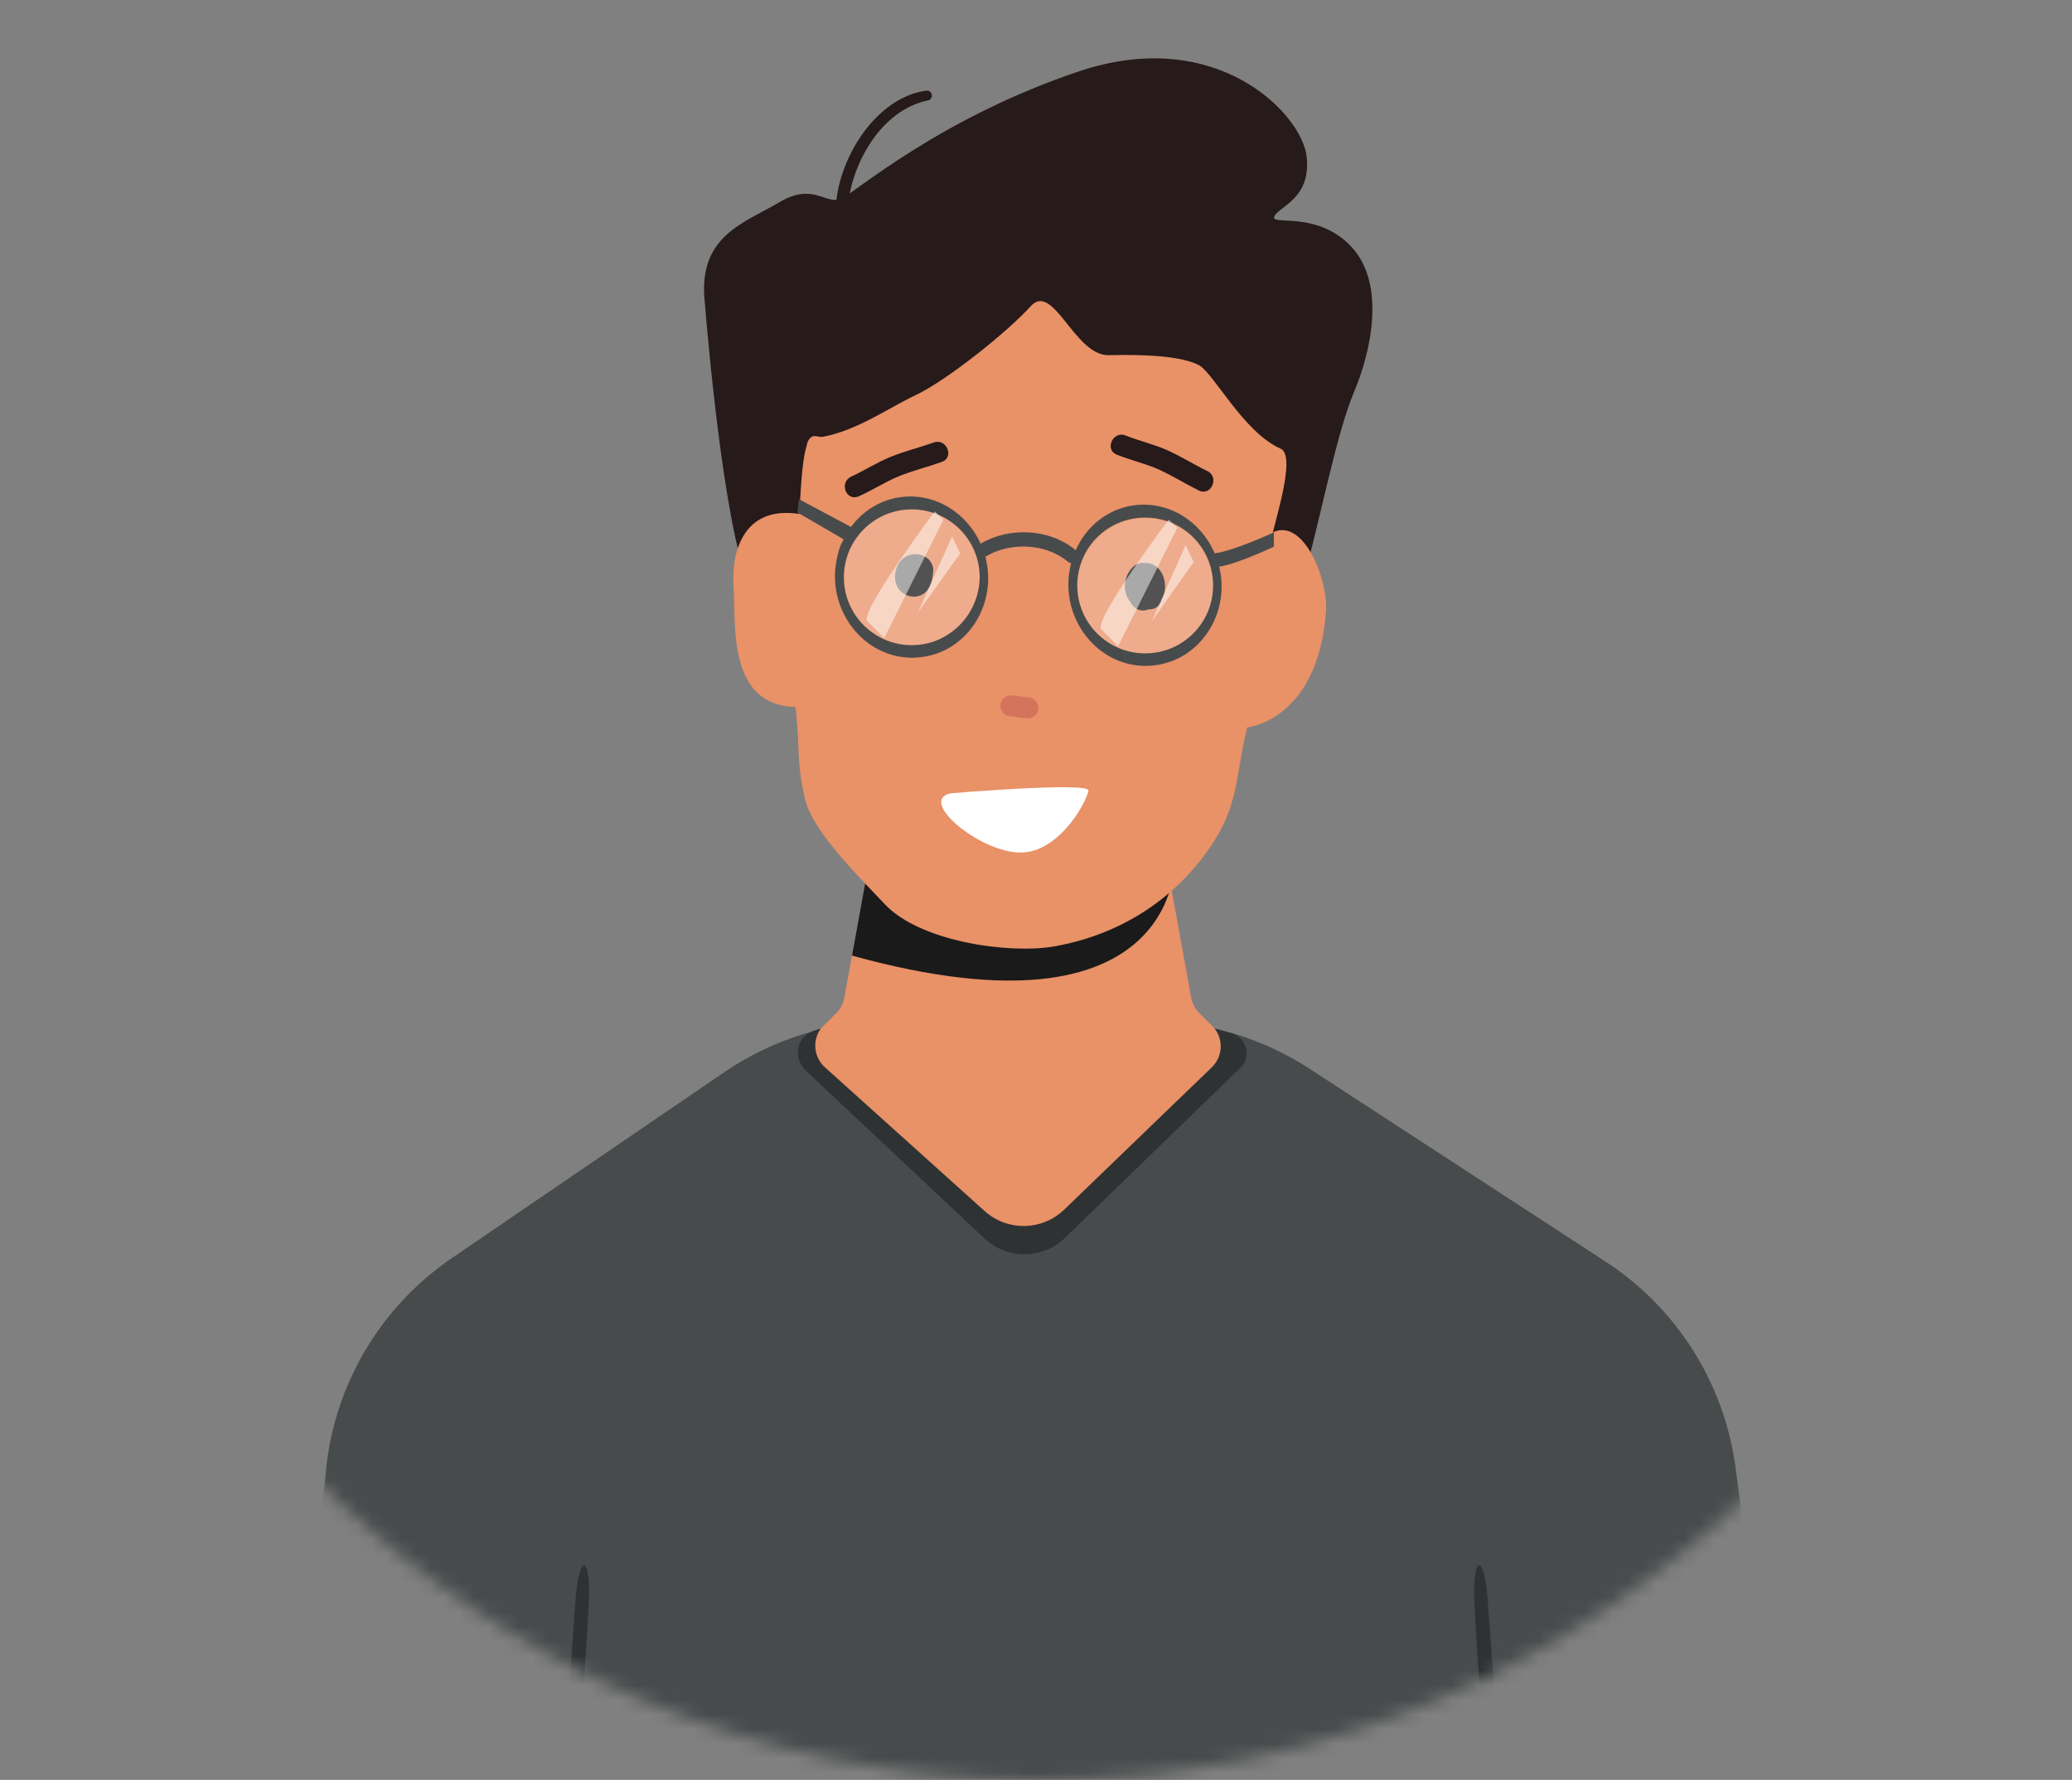 <svg width="142" height="122" viewBox="0 0 142 122" fill="none" xmlns="http://www.w3.org/2000/svg">
<rect x="0" y="0" width="142" height="122" fill="#808080" stroke="none"/>
<g clip-path="url(#clip0_814_881)">
<g clip-path="url(#clip1_814_881)">
<mask id="mask0_814_881" style="mask-type:alpha" maskUnits="userSpaceOnUse" x="1" y="0" width="141" height="122">
<path d="M141.25 52C141.25 90.66 109.91 122 71.25 122C32.59 122 1.25 90.66 1.25 52C1.25 13.34 32.59 0 71.25 0C109.91 0 141.25 13.34 141.25 52Z" fill="#BDBDBD"/>
</mask>
<g mask="url(#mask0_814_881)">
<path d="M49.65 73.481C52.973 71.213 56.902 70 60.925 70H78.81C82.686 70 86.479 71.127 89.727 73.243L110.035 86.473C114.931 89.663 118.187 94.836 118.947 100.63L121.75 122H20.25L22.336 100.796C22.915 94.904 26.075 89.572 30.965 86.234L49.65 73.481Z" fill="#484B4C"/>
<path d="M57.862 68.385L59.75 58H79.75L81.638 68.385C81.711 68.786 81.904 69.154 82.192 69.442L83.311 70.561C84.102 71.352 84.09 72.637 83.286 73.414L72.938 83.405C71.425 84.866 69.039 84.906 67.478 83.496L56.312 73.41C55.462 72.643 55.429 71.321 56.238 70.512L57.308 69.442C57.596 69.154 57.789 68.786 57.862 68.385Z" fill="#E99167"/>
<path d="M58.078 14.404C58.288 11.289 60.353 7.544 63.608 6.879C64.028 6.774 63.888 6.144 63.468 6.214C59.933 6.704 57.343 11.044 57.273 14.404C57.308 14.894 58.043 14.929 58.078 14.404Z" fill="#261A1A"/>
<path d="M76.418 17.73C75.088 17.59 73.758 17.799 72.568 18.325C72.638 18.184 72.743 18.044 72.848 17.904C73.548 16.855 71.868 15.874 71.168 16.924C70.573 17.799 70.153 18.779 69.873 19.794C69.733 20.32 70.013 20.704 70.398 20.88C70.678 21.265 71.308 21.474 71.798 21.055C73.128 19.934 74.668 19.375 76.418 19.549C77.573 19.619 77.538 17.869 76.418 17.73Z" fill="#261A1A"/>
<path d="M89.542 38.904C90.592 35.019 91.642 29.594 92.797 26.864C93.952 24.134 95.002 19.479 92.622 16.924C90.242 14.369 86.987 15.524 87.337 14.824C87.687 14.124 89.892 13.599 89.542 10.694C89.192 7.789 83.382 1.734 73.967 4.884C64.552 8.034 58.742 13.074 57.692 13.599C56.642 14.124 55.767 12.444 53.387 13.879C51.007 15.279 47.927 16.154 48.277 20.459C48.627 24.764 49.852 37.784 51.637 40.689C53.387 43.594 70.537 47.269 70.537 47.269L83.907 42.684L89.542 38.904Z" fill="#261A1A"/>
<path d="M58.391 65.5L59.751 58L80.513 58.96C80.513 58.96 80.931 71.73 58.391 65.5Z" fill="#1A1A1A"/>
<path d="M54.787 35.159C54.787 35.194 54.787 35.194 54.787 35.229C50.727 34.599 50.132 38.204 50.272 40.129C50.447 42.824 49.817 48.319 54.507 48.459C54.857 51.084 54.542 52.344 55.207 54.899C55.802 57.174 59.337 60.569 60.597 61.934C63.012 64.559 69.172 65.399 72.217 64.874C77.432 63.964 81.107 60.989 83.242 57.594C84.922 54.934 84.677 53.044 85.482 49.859C85.482 49.859 90.277 49.404 90.872 41.984C91.047 39.709 89.332 35.474 87.232 36.489C87.687 34.669 88.737 31.169 87.757 30.749C85.237 29.629 83.207 25.639 82.192 25.044C80.617 24.169 76.487 24.344 75.927 24.344C73.617 24.309 72.182 19.304 70.642 20.984C68.997 22.804 64.797 26.129 62.767 27.074C60.912 27.949 58.707 29.524 56.362 29.944C56.117 29.979 55.837 29.804 55.627 29.944C55.417 30.084 55.312 30.329 55.277 30.574C54.927 31.694 54.857 34.074 54.787 35.159Z" fill="#E99167"/>
<path d="M68.681 48.774C68.296 48.144 68.891 47.514 69.486 47.689C69.801 47.724 70.116 47.759 70.431 47.794C70.991 47.794 71.411 48.459 70.991 48.984C70.851 49.159 70.606 49.264 70.361 49.229C69.976 49.194 69.626 49.159 69.241 49.089C68.996 49.089 68.786 48.984 68.681 48.774Z" fill="#D5745C"/>
<path d="M65.148 54.375C65.148 54.375 74.738 53.57 74.598 54.2C74.353 55.215 72.498 58.435 69.943 58.435C67.143 58.435 62.873 54.865 65.148 54.375Z" fill="white"/>
<path d="M77.117 29.84C78.062 30.225 79.042 30.435 79.987 30.855C80.932 31.275 81.807 31.835 82.752 32.29C83.592 32.71 82.997 34.04 82.157 33.62C81.247 33.165 80.337 32.605 79.427 32.185C78.482 31.765 77.502 31.555 76.557 31.17C75.682 30.855 76.242 29.525 77.117 29.84Z" fill="#261A1A"/>
<path d="M58.322 32.674C59.232 32.254 60.107 31.694 61.052 31.309C61.997 30.924 63.012 30.679 63.992 30.329C64.867 30.014 65.427 31.344 64.552 31.659C63.572 32.009 62.557 32.254 61.612 32.639C60.667 33.024 59.827 33.584 58.882 34.004C58.007 34.424 57.482 33.094 58.322 32.674Z" fill="#261A1A"/>
<path d="M77.538 38.975C77.783 38.695 78.063 38.555 78.413 38.59C78.448 38.59 78.483 38.59 78.518 38.59H78.553H78.588C79.743 38.66 80.128 40.2 79.638 41.075C79.568 41.285 79.463 41.495 79.288 41.6C79.113 41.74 78.903 41.775 78.658 41.775C78.623 41.775 78.623 41.81 78.588 41.81C78.063 41.95 77.678 41.67 77.433 41.215C76.943 40.62 76.978 39.605 77.538 38.975Z" fill="#1A1A1A"/>
<path d="M61.611 38.59C62.066 37.925 62.941 37.785 63.571 38.275C63.641 38.31 63.676 38.38 63.711 38.415C63.851 38.59 63.956 38.8 63.956 39.045C63.956 39.08 63.956 39.115 63.956 39.115C63.956 39.115 63.956 39.115 63.956 39.15C63.921 39.57 63.851 40.025 63.606 40.375C63.151 41.075 62.171 41.04 61.646 40.445C61.226 39.92 61.261 39.15 61.611 38.59Z" fill="#1A1A1A"/>
<path opacity="0.25" d="M78.483 44.82C81.054 44.82 83.138 42.736 83.138 40.165C83.138 37.594 81.054 35.51 78.483 35.51C75.912 35.51 73.828 37.594 73.828 40.165C73.828 42.736 75.912 44.82 78.483 44.82Z" fill="#FCFCFC"/>
<path d="M87.303 36.49C87.303 36.49 84.503 37.785 83.243 37.925C82.298 35.72 80.093 34.32 77.713 34.635C75.893 34.88 74.423 36.105 73.723 37.715C71.868 36.175 69.103 36.14 67.213 37.26C67.178 37.435 67.213 38.38 67.633 38.1C69.208 37.19 71.588 37.19 73.163 38.485C73.233 38.555 73.338 38.59 73.408 38.59C73.233 39.29 73.163 40.06 73.268 40.83C73.688 43.875 76.348 46.01 79.218 45.59C82.088 45.205 84.083 42.405 83.663 39.395C83.628 39.185 83.593 39.01 83.558 38.835C84.713 38.695 87.303 37.47 87.303 37.47V36.49ZM78.483 44.785C75.928 44.785 73.828 42.72 73.828 40.13C73.828 37.54 75.893 35.475 78.483 35.475C81.073 35.475 83.138 37.54 83.138 40.13C83.138 42.72 81.038 44.785 78.483 44.785Z" fill="#484B4C"/>
<path opacity="0.5" d="M80.093 35.614C80.093 35.614 74.878 42.579 75.473 43.139C76.068 43.734 76.628 44.294 76.628 44.294L80.688 36.174L80.093 35.614Z" fill="white"/>
<path opacity="0.5" d="M81.248 37.364L78.938 42.579L81.808 38.519L81.248 37.364Z" fill="white"/>
<path opacity="0.25" d="M62.487 44.225C65.058 44.225 67.142 42.141 67.142 39.57C67.142 36.999 65.058 34.915 62.487 34.915C59.916 34.915 57.832 36.999 57.832 39.57C57.832 42.141 59.916 44.225 62.487 44.225Z" fill="#FCFCFC"/>
<path d="M67.247 37.364C66.302 35.159 64.097 33.759 61.717 34.074C59.897 34.319 58.427 35.544 57.727 37.154C57.552 37.434 57.482 37.784 57.412 38.029C57.237 38.729 57.167 39.499 57.272 40.269C57.692 43.314 60.352 45.449 63.222 45.029C66.092 44.644 68.087 41.844 67.667 38.834C67.632 38.624 67.597 38.449 67.562 38.274C67.422 37.679 67.317 37.714 67.247 37.364ZM62.487 44.224C59.932 44.224 57.832 42.159 57.832 39.569C57.832 37.014 59.897 34.914 62.487 34.914C65.042 34.914 67.142 36.979 67.142 39.569C67.107 42.124 65.042 44.224 62.487 44.224Z" fill="#484B4C"/>
<path opacity="0.5" d="M64.062 35.055C64.062 35.055 58.847 42.02 59.442 42.58C60.037 43.175 60.597 43.735 60.597 43.735L64.657 35.615L64.062 35.055Z" fill="white"/>
<path opacity="0.5" d="M65.251 36.77L62.906 41.984L65.811 37.925L65.251 36.77Z" fill="white"/>
<path d="M54.753 34.215L58.358 36.14L57.903 37.015L54.648 35.125L54.753 34.215Z" fill="#484B4C"/>
<path d="M39.42 109.954C39.251 112.153 39.126 114.553 38.75 118H39.75C40.126 114.553 40.212 112.32 40.34 110.111C40.564 106.57 39.649 106.208 39.42 109.954Z" fill="#2E3233"/>
<path d="M101.978 109.954C102.147 112.153 102.273 114.553 102.648 118H101.648C101.273 114.553 101.186 112.32 101.058 110.111C100.835 106.57 101.75 106.208 101.978 109.954Z" fill="#2E3233"/>
<path d="M56.249 70.5L56.208 70.561C55.657 71.387 55.796 72.493 56.535 73.157L67.479 83.007C69.04 84.412 71.42 84.371 72.931 82.913L83.047 73.159C83.743 72.488 83.859 71.415 83.323 70.61L83.249 70.5L84.42 70.835C85.456 71.131 85.784 72.436 85.01 73.186L72.99 84.842C71.456 86.33 69.024 86.349 67.466 84.886L55.271 73.429C54.276 72.495 54.564 71.023 55.868 70.618C56.1 70.545 56.249 70.5 56.249 70.5Z" fill="#2E3233"/>
</g>
</g>
</g>
<defs>
<clipPath id="clip0_814_881">
<rect width="141" height="122" fill="white" transform="translate(0.5)"/>
</clipPath>
<clipPath id="clip1_814_881">
<rect width="141" height="122" fill="white" transform="translate(0.5)"/>
</clipPath>
</defs>
</svg>

